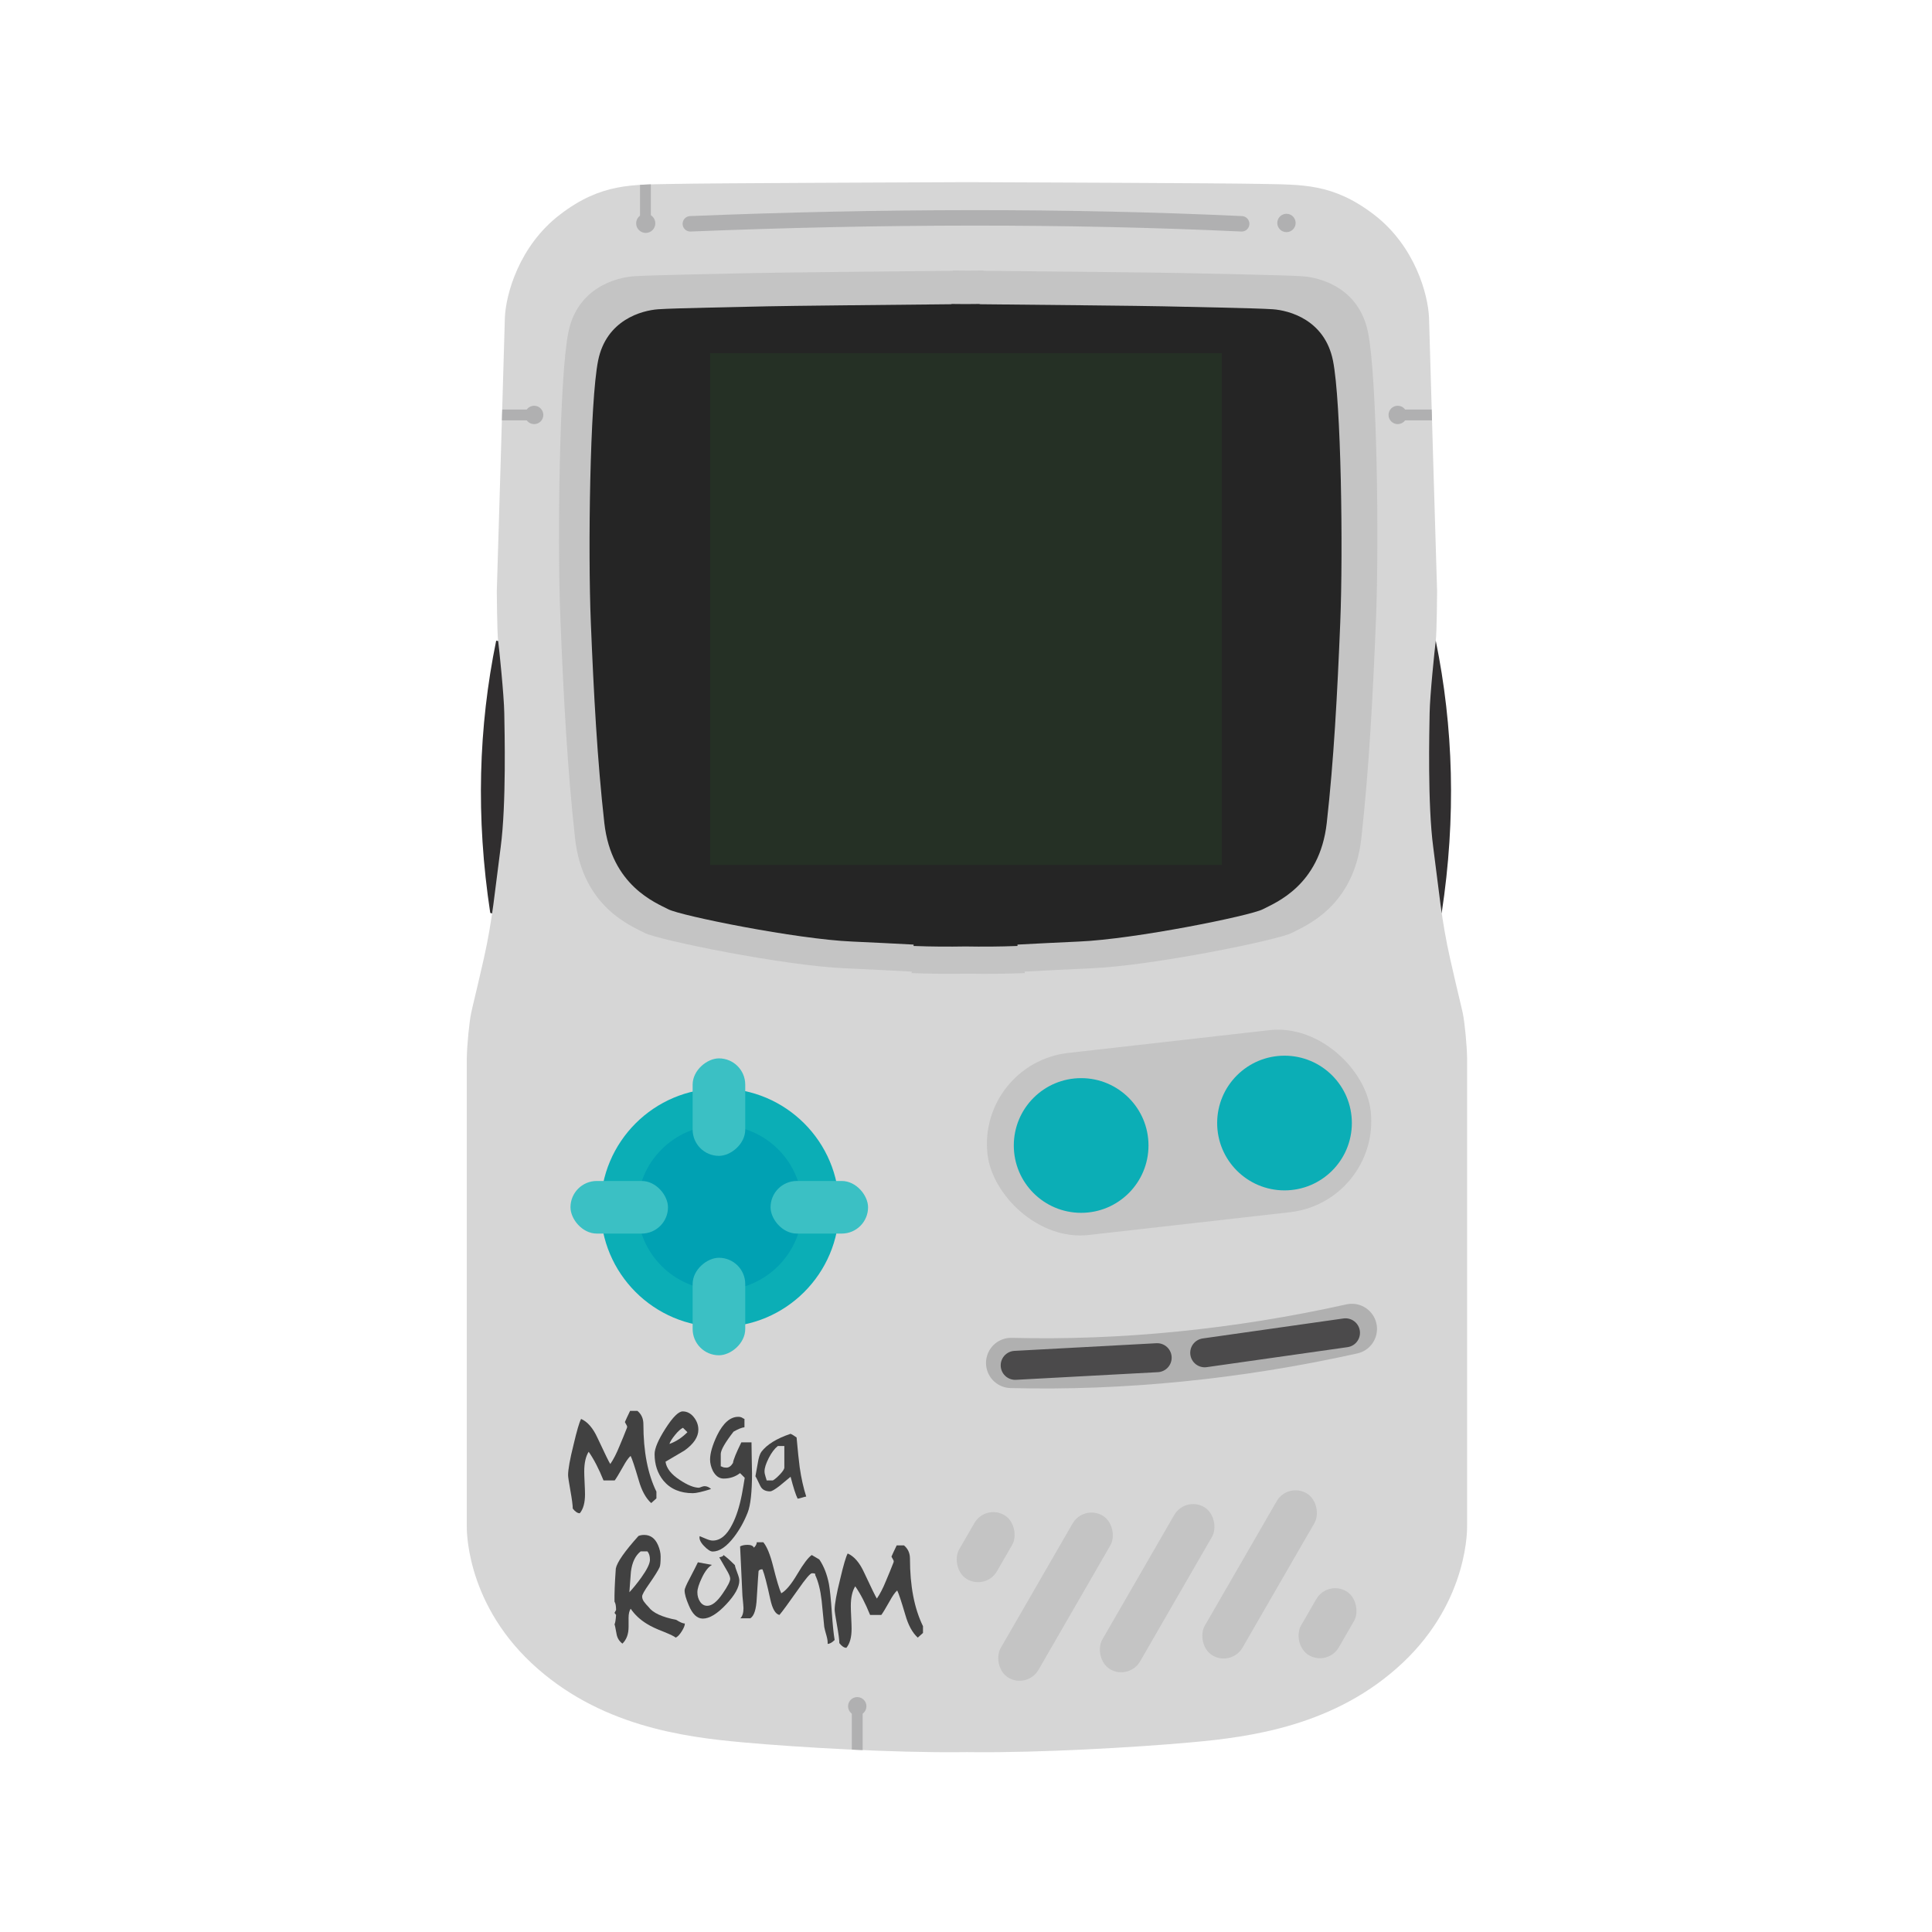 <?xml version="1.0" encoding="UTF-8"?>
<svg xmlns="http://www.w3.org/2000/svg" viewBox="0 0 1000 1000">
  <defs>
    <style>
      .cls-1 {
        fill: #3bc0c4;
      }

      .cls-2 {
        fill: #252525;
      }

      .cls-3 {
        fill: #0baeb6;
      }

      .cls-4 {
        fill: #b0b0b1;
      }

      .cls-5 {
        fill: #414141;
      }

      .cls-6 {
        fill: #c4c4c4;
      }

      .cls-7 {
        stroke: #4b4a4b;
        stroke-width: 15px;
      }

      .cls-7, .cls-8, .cls-9 {
        fill: none;
        stroke-linecap: round;
        stroke-miterlimit: 10;
      }

      .cls-10 {
        fill: #302e2f;
      }

      .cls-8 {
        stroke: #b0b0b1;
        stroke-width: 8px;
      }

      .cls-11 {
        fill: #253025;
      }

      .cls-12 {
        fill: #d6d6d6;
      }

      .cls-13 {
        fill: #00a1b3;
      }

      .cls-9 {
        stroke: #b0b0b0;
        stroke-width: 26px;
      }
    </style>
  </defs>
  <g id="Body">
    <path class="cls-10" d="M743.15,331.61c9.13,44.59,10.62,91.31,3.07,140.91l-27.83,8.1-5.47-144.91,30.23-4.09Z"/>
    <path class="cls-10" d="M256.82,331.61c-9.13,44.59-10.62,91.31-3.07,140.91l27.83,8.1,5.47-144.91-30.23-4.09Z"/>
    <path class="cls-12" d="M759.37,789.7v-242.13c-.11-6.61-1.25-18.57-2.28-23.35s-1.94-7.86-6.49-27.91c-4.56-20.05-5.81-35.66-8.77-57.87-2.96-22.22-2.01-60.19-1.86-69.38s2.66-33.49,3.19-37.44c.53-3.95.68-25.59.68-25.59,0,0-3.87-129.04-4.18-141.72-.53-11.92-7.25-36.99-28.56-53.28-21.3-16.29-37.25-15.38-58.56-15.84-19.11-.41-127.91-.82-150.07-.9h0s-.7-.01-1.98,0c-1.28,0-1.98,0-1.98,0h0c-22.16.09-130.95.5-150.07.91-21.3.46-37.25-.46-58.56,15.84-21.3,16.29-28.03,41.35-28.56,53.28-.3,12.68-4.18,141.72-4.18,141.72,0,0,.15,21.65.68,25.59.53,3.95,3.04,28.25,3.19,37.44.15,9.19,1.1,47.16-1.86,69.38-2.96,22.22-4.22,37.82-8.77,57.87-4.56,20.05-5.47,23.13-6.49,27.91s-2.16,16.75-2.28,23.35v242.13s-1.41,38.28,33.34,70.97,78.95,38.39,109.14,41.13,78.84,5.44,112.9,5.11c1.19-.01,2.35-.02,3.49-.03,1.14.01,2.29.02,3.49.03,34.06.33,82.71-2.38,112.9-5.11,30.19-2.73,74.39-8.43,109.14-41.13s33.34-70.97,33.34-70.97Z"/>
    <path class="cls-9" d="M523.36,705.46c57.14,1.47,116.99-4.42,176.37-17.62"/>
    <rect class="cls-6" x="510.49" y="538.82" width="199.59" height="94.83" rx="47.41" ry="47.41" transform="translate(-62.07 72.37) rotate(-6.46)"/>
    <rect class="cls-6" x="498.89" y="781.62" width="22.59" height="38.37" rx="11.29" ry="11.29" transform="translate(468.75 -147.81) rotate(30)"/>
    <rect class="cls-6" x="535.04" y="777.93" width="22.59" height="97.02" rx="11.29" ry="11.29" transform="translate(486.42 -162.45) rotate(30)"/>
    <rect class="cls-6" x="587.65" y="773.53" width="22.59" height="97.02" rx="11.29" ry="11.29" transform="translate(491.26 -189.34) rotate(30)"/>
    <rect class="cls-6" x="640.67" y="766.39" width="22.59" height="97.02" rx="11.29" ry="11.29" transform="translate(494.8 -216.8) rotate(30)"/>
    <rect class="cls-6" x="675.84" y="821" width="22.59" height="38.36" rx="11.29" ry="11.29" transform="translate(512.15 -231.01) rotate(30)"/>
    <g>
      <path class="cls-5" d="M339.76,775.56l-2.7,2.43c-2.79-2.52-4.95-6.47-6.47-11.87-2.07-7.01-3.46-11.19-4.18-12.54-1.08.9-2.43,2.83-4.05,5.8-1.98,3.51-3.37,5.8-4.18,6.88h-5.8c-2.43-6.02-4.99-10.97-7.69-14.83-1.53,2.43-2.29,5.85-2.29,10.25,0,1.26.07,3.22.2,5.87.13,2.65.2,4.61.2,5.87,0,4.41-.9,7.69-2.7,9.84-1.17,0-2.38-.81-3.64-2.43,0-1.62-.4-4.7-1.21-9.24-.81-4.54-1.21-7.21-1.21-8.02,0-2.97.94-8.23,2.83-15.78,1.71-7.28,3.01-11.73,3.91-13.35,3.32,1.44,6.16,4.72,8.5,9.84,3.86,8.27,6.07,12.77,6.61,13.49,1.62-2.34,3.19-5.39,4.72-9.17,1.35-3.15,2.65-6.34,3.91-9.58.18-.45.09-.94-.27-1.48l-.81-1.48c.54-1.26,1.44-3.19,2.7-5.8h3.78c2.07,1.71,3.1,4,3.1,6.88,0,14.12,2.25,25.76,6.74,34.93v3.51Z"/>
      <path class="cls-5" d="M368.08,770.71c-4.58,1.44-7.73,2.16-9.44,2.16-6.56,0-11.64-2.16-15.24-6.47-3.06-3.78-4.58-8.36-4.58-13.75,0-2.97,1.89-7.39,5.66-13.28,3.78-5.89,6.74-8.83,8.9-8.83s4.16.99,5.73,2.97c1.57,1.98,2.36,4.14,2.36,6.47,0,3.78-2.38,7.37-7.15,10.79-3.33,1.98-6.61,3.91-9.84,5.8.45,3.42,2.97,6.61,7.55,9.57,3.96,2.61,7.24,3.91,9.84,3.91,1.35-.54,2.29-.81,2.83-.81,1.17,0,2.29.5,3.37,1.48ZM355.8,741.31l-2.29-2.29c-1.17.54-2.54,1.78-4.11,3.71-1.57,1.93-2.54,3.49-2.9,4.65,3.33-1.17,6.43-3.19,9.31-6.07Z"/>
      <path class="cls-5" d="M389.25,762.21c0,10.07-.76,16.99-2.29,20.77-1.8,4.58-4.14,8.77-7.01,12.54-3.87,5.03-7.55,7.55-11.06,7.55-1.17,0-2.68-.97-4.52-2.9-1.84-1.93-2.58-3.62-2.23-5.06.27.09,1.35.54,3.24,1.35,1.44.63,2.61.94,3.51.94,3.96,0,7.33-2.79,10.11-8.36,2.07-3.96,3.73-9.12,4.99-15.51.54-2.88,1.03-5.75,1.48-8.63l-2.43-2.43c-2.43,1.89-5.26,2.83-8.5,2.83-2.25,0-4.09-1.3-5.53-3.91-.99-2.07-1.48-4.05-1.48-5.93,0-3.24,1.21-7.42,3.64-12.54,3.15-6.38,6.79-9.58,10.92-9.58.9,0,1.62.18,2.16.54.54.36.9.54,1.08.54v4.32c-1.44.18-3.33.94-5.66,2.29-4.32,5.58-6.52,9.4-6.61,11.46v6.47c.18,0,.49.11.94.34.45.22,1.12.34,2.02.34,1.26,0,2.38-.81,3.37-2.43.18-1.62,1.62-5.17,4.32-10.65h5.26c0,1.8.04,4.7.13,8.7.09,4,.13,6.32.13,6.95Z"/>
      <path class="cls-5" d="M417.3,774.62c-.27,0-.99.18-2.16.54-1.17.36-1.93.54-2.29.54-.99-1.98-2.2-5.75-3.64-11.33-.09.09-1.93,1.62-5.53,4.58-2.52,1.98-4.23,2.97-5.12,2.97-2.52,0-4.23-.99-5.12-2.97-1.44-3.05-2.25-4.67-2.43-4.85.09-.36.49-2.61,1.21-6.74.45-2.88,1.08-4.85,1.89-5.93,2.88-3.78,7.91-6.88,15.1-9.3.81.36,1.84.99,3.1,1.89.63,7.01,1.17,12.18,1.62,15.51.81,5.58,1.93,10.61,3.37,15.1ZM405.97,759.38v-10.92h-3.37c-1.71,1.35-3.28,3.44-4.72,6.27-1.44,2.83-2.16,5.1-2.16,6.81,0,.81.18,1.75.54,2.83.36,1.08.54,1.71.54,1.89h3.24c.99-.54,2.25-1.62,3.78-3.24,1.53-1.62,2.25-2.83,2.16-3.64Z"/>
    </g>
    <g>
      <path class="cls-5" d="M354.48,840.34c0,.99-.54,2.34-1.62,4.05-1.08,1.71-2.11,2.79-3.1,3.24-.72-.63-2.74-1.62-6.07-2.97-3.78-1.44-6.74-2.83-8.9-4.18-3.51-2.16-6.29-4.76-8.36-7.82-.72,1.17-1.08,2.74-1.08,4.72v4.72c0,3.69-1.06,6.56-3.18,8.63-1.68-1.26-2.69-2.92-3.04-4.99-.53-2.97-.88-4.63-1.06-4.99.36-.63.63-2.25.81-4.86l-.81-1.08.81-1.48c0-2.07-.27-3.51-.81-4.32-.09-3.78.13-9.48.67-17.13.63-3.24,4.54-8.85,11.73-16.86.81-.36,1.8-.54,2.97-.54,3.24,0,5.62,1.75,7.15,5.26.9,2.07,1.35,4.05,1.35,5.93,0,2.97-.18,4.81-.54,5.53-.72,1.62-2.52,4.5-5.39,8.63-2.43,3.42-3.64,5.58-3.64,6.47,0,.99.36,1.96,1.08,2.9.72.94,1.48,1.82,2.29,2.63,2.16,2.97,6.92,5.17,14.29,6.61,1.98,1.26,3.46,1.89,4.45,1.89ZM336.41,807.3c0-1.89-.44-3.32-1.33-4.32h-3.46c-2.75,2.16-4.44,5.66-5.06,10.52-.27,3.6-.53,7.15-.8,10.65,1.86-1.98,3.9-4.49,6.13-7.55,3.02-4.22,4.53-7.33,4.53-9.31Z"/>
      <path class="cls-5" d="M382.67,818.09c0,3.42-2.29,7.55-6.88,12.41-4.58,4.85-8.59,7.28-12,7.28-2.97,0-5.39-2.29-7.28-6.88-1.44-3.33-2.16-5.89-2.16-7.69,0-.9.9-3.01,2.7-6.34,2.25-4.32,3.64-7.06,4.18-8.23l7.28,1.35c-1.8.99-3.51,3.15-5.12,6.47-1.62,3.33-2.43,5.89-2.43,7.69,0,1.89.47,3.53,1.42,4.92.94,1.39,2.18,2.09,3.71,2.09,2.43,0,5.08-2.11,7.96-6.34,2.61-3.78,3.91-6.34,3.91-7.69,0-.99-.72-2.65-2.16-4.99-2.16-3.69-3.33-5.71-3.51-6.07,1.44-.27,2.16-.67,2.16-1.21,1.44.99,3.42,2.74,5.93,5.26.09.72.49,2,1.21,3.84.72,1.84,1.08,3.22,1.08,4.11Z"/>
      <path class="cls-5" d="M432.02,848.84c-1.35,1.35-2.56,2.02-3.64,2.02.09-1.08-.09-2.43-.54-4.05-.63-2.16-1.03-3.73-1.21-4.72-.45-4.59-.9-9.12-1.35-13.62-.63-5.48-1.75-9.93-3.37-13.35.36-.54-.18-.81-1.62-.81-.9,0-3.28,2.79-7.15,8.36-5.12,7.28-8.36,11.69-9.71,13.22-2.07-.45-3.64-3.15-4.72-8.09-1.71-7.91-3.06-13.08-4.05-15.51-.9-.09-1.57.18-2.02.81-.09.72-.4,5.44-.94,14.16-.27,5.75-1.4,9.22-3.37,10.38h-5.12c1.08-1.08,1.62-2.83,1.62-5.26,0-.63-.18-2.74-.54-6.34-.09-2.61-.5-11.15-1.21-25.62.99-.54,2.29-.81,3.91-.81,1.71,0,2.79.5,3.24,1.48.99-.99,1.48-1.93,1.48-2.83h3.37c1.89,2.25,3.59,6.43,5.12,12.54,1.8,7.19,3.19,11.82,4.18,13.89,2.43-1.35,5.19-4.65,8.29-9.91,3.1-5.26,5.6-8.56,7.48-9.91l3.91,2.29c2.34,3.42,4,7.64,4.99,12.68.54,3.06,1.03,7.87,1.48,14.43.45,6.56.94,11.42,1.48,14.56Z"/>
      <path class="cls-5" d="M477.74,845.2l-2.7,2.43c-2.79-2.52-4.95-6.47-6.47-11.87-2.07-7.01-3.46-11.19-4.18-12.54-1.08.9-2.43,2.83-4.05,5.8-1.98,3.51-3.37,5.8-4.18,6.88h-5.8c-2.43-6.02-4.99-10.97-7.69-14.83-1.53,2.43-2.29,5.85-2.29,10.25,0,1.26.07,3.22.2,5.87.13,2.65.2,4.61.2,5.87,0,4.41-.9,7.69-2.7,9.84-1.17,0-2.38-.81-3.64-2.43,0-1.62-.4-4.7-1.21-9.24-.81-4.54-1.21-7.21-1.21-8.02,0-2.97.94-8.23,2.83-15.78,1.71-7.28,3.01-11.73,3.91-13.35,3.32,1.44,6.16,4.72,8.5,9.84,3.86,8.27,6.07,12.77,6.61,13.49,1.62-2.34,3.19-5.39,4.72-9.17,1.35-3.15,2.65-6.34,3.91-9.58.18-.45.09-.94-.27-1.48l-.81-1.48c.54-1.26,1.44-3.19,2.7-5.8h3.78c2.07,1.71,3.1,4,3.1,6.88,0,14.12,2.25,25.76,6.74,34.93v3.51Z"/>
    </g>
    <path class="cls-6" d="M708.1,172.09c-4.63-23.11-24.62-28.43-33.88-29.09s-49.26-1.33-61.66-1.66c-9.41-.25-73.24-.89-103.5-1.18v-.15s-2.96.03-7.93.07c-4.97-.05-7.92-.07-7.92-.07v.15c-30.27.29-94.1.93-103.51,1.18-12.4.33-52.4,1-61.66,1.66-9.26.66-29.25,5.98-33.88,29.09-4.63,23.11-5.75,107.65-4.1,148.38,1.65,40.73,3.64,77.97,7.6,113.54,3.97,35.58,29.09,45.22,36.04,48.88,6.94,3.66,72.08,16.96,103.65,18.29,11.82.5,23.19,1.16,34.54,1.72l-.05.77c10.12.41,19.81.45,29.29.29,9.48.17,19.17.12,29.29-.29l-.05-.77c11.34-.56,22.72-1.22,34.54-1.72,31.57-1.33,96.71-14.63,103.65-18.29,6.94-3.66,32.07-13.3,36.04-48.88,3.97-35.58,5.95-72.81,7.6-113.54,1.65-40.73.53-125.27-4.1-148.38Z"/>
    <path class="cls-2" d="M689.94,186.65c-4.25-21.11-22.62-25.97-31.13-26.58-8.51-.61-45.27-1.22-56.66-1.52-8.64-.23-67.3-.81-95.1-1.08v-.14s-2.72.03-7.29.07c-4.56-.04-7.28-.07-7.28-.07v.14c-27.81.27-86.47.85-95.11,1.08-11.39.3-48.15.91-56.66,1.52-8.51.61-26.88,5.47-31.13,26.58-4.25,21.11-5.29,98.36-3.77,135.58,1.52,37.22,3.34,71.24,6.99,103.75,3.65,32.51,26.73,41.32,33.11,44.66,6.38,3.34,66.23,15.49,95.24,16.71,10.86.45,21.31,1.06,31.74,1.57l-.04.71c9.3.37,18.2.41,26.91.26,8.71.15,17.61.11,26.91-.26l-.04-.71c10.42-.51,20.88-1.12,31.74-1.57,29.01-1.22,88.86-13.37,95.24-16.71,6.38-3.34,29.47-12.15,33.11-44.66,3.65-32.51,5.47-66.53,6.99-103.75,1.52-37.22.48-114.47-3.77-135.58Z"/>
    <path class="cls-8" d="M357.32,115.84c98.42-3.97,194.53-4.22,285.36,0"/>
    <rect class="cls-11" x="367.56" y="182.83" width="264.88" height="264.88"/>
    <circle class="cls-4" cx="665.87" cy="115.41" r="4.75"/>
    <circle class="cls-4" cx="723.45" cy="214.77" r="4.75"/>
    <circle class="cls-4" cx="276.48" cy="214.77" r="4.75"/>
    <circle class="cls-4" cx="334.23" cy="115.6" r="4.96"/>
    <circle class="cls-4" cx="443.71" cy="883.16" r="4.75"/>
    <path class="cls-4" d="M336.88,115.24h-5.61v-19.57c1.85-.12,3.72-.21,5.61-.26v19.82Z"/>
    <path class="cls-4" d="M278.67,211.97v5.61h-18.87c0-1.97.11-3.8.17-5.61h18.7Z"/>
    <path class="cls-4" d="M722.33,211.97v5.61s18.87,0,18.87,0c0-1.97-.11-3.8-.17-5.61h-18.7Z"/>
    <path class="cls-4" d="M440.9,905.6l5.61.25v-20.75c-1.97.01-3.8.12-5.61.19v20.31Z"/>
  </g>
  <g id="Buttons">
    <line class="cls-7" x1="623.56" y1="700.21" x2="696.42" y2="689.86"/>
    <line class="cls-7" x1="525.46" y1="706.7" x2="598.95" y2="702.74"/>
    <circle class="cls-3" cx="664.86" cy="581.28" r="34.86"/>
    <circle class="cls-3" cx="559.6" cy="592.9" r="34.86"/>
    <circle class="cls-3" cx="372.62" cy="625.1" r="61.72"/>
    <circle class="cls-13" cx="372.62" cy="625.1" r="42.69"/>
    <rect class="cls-1" x="398.84" y="611.27" width="50.47" height="27.23" rx="13.61" ry="13.61"/>
    <rect class="cls-1" x="295.28" y="611.27" width="50.47" height="27.23" rx="13.61" ry="13.61"/>
    <rect class="cls-1" x="346.89" y="559.43" width="50.47" height="27.23" rx="13.61" ry="13.61" transform="translate(-200.92 945.17) rotate(-90)"/>
    <rect class="cls-1" x="346.89" y="662.65" width="50.47" height="27.23" rx="13.61" ry="13.61" transform="translate(-304.14 1048.38) rotate(-90)"/>
  </g>
</svg>